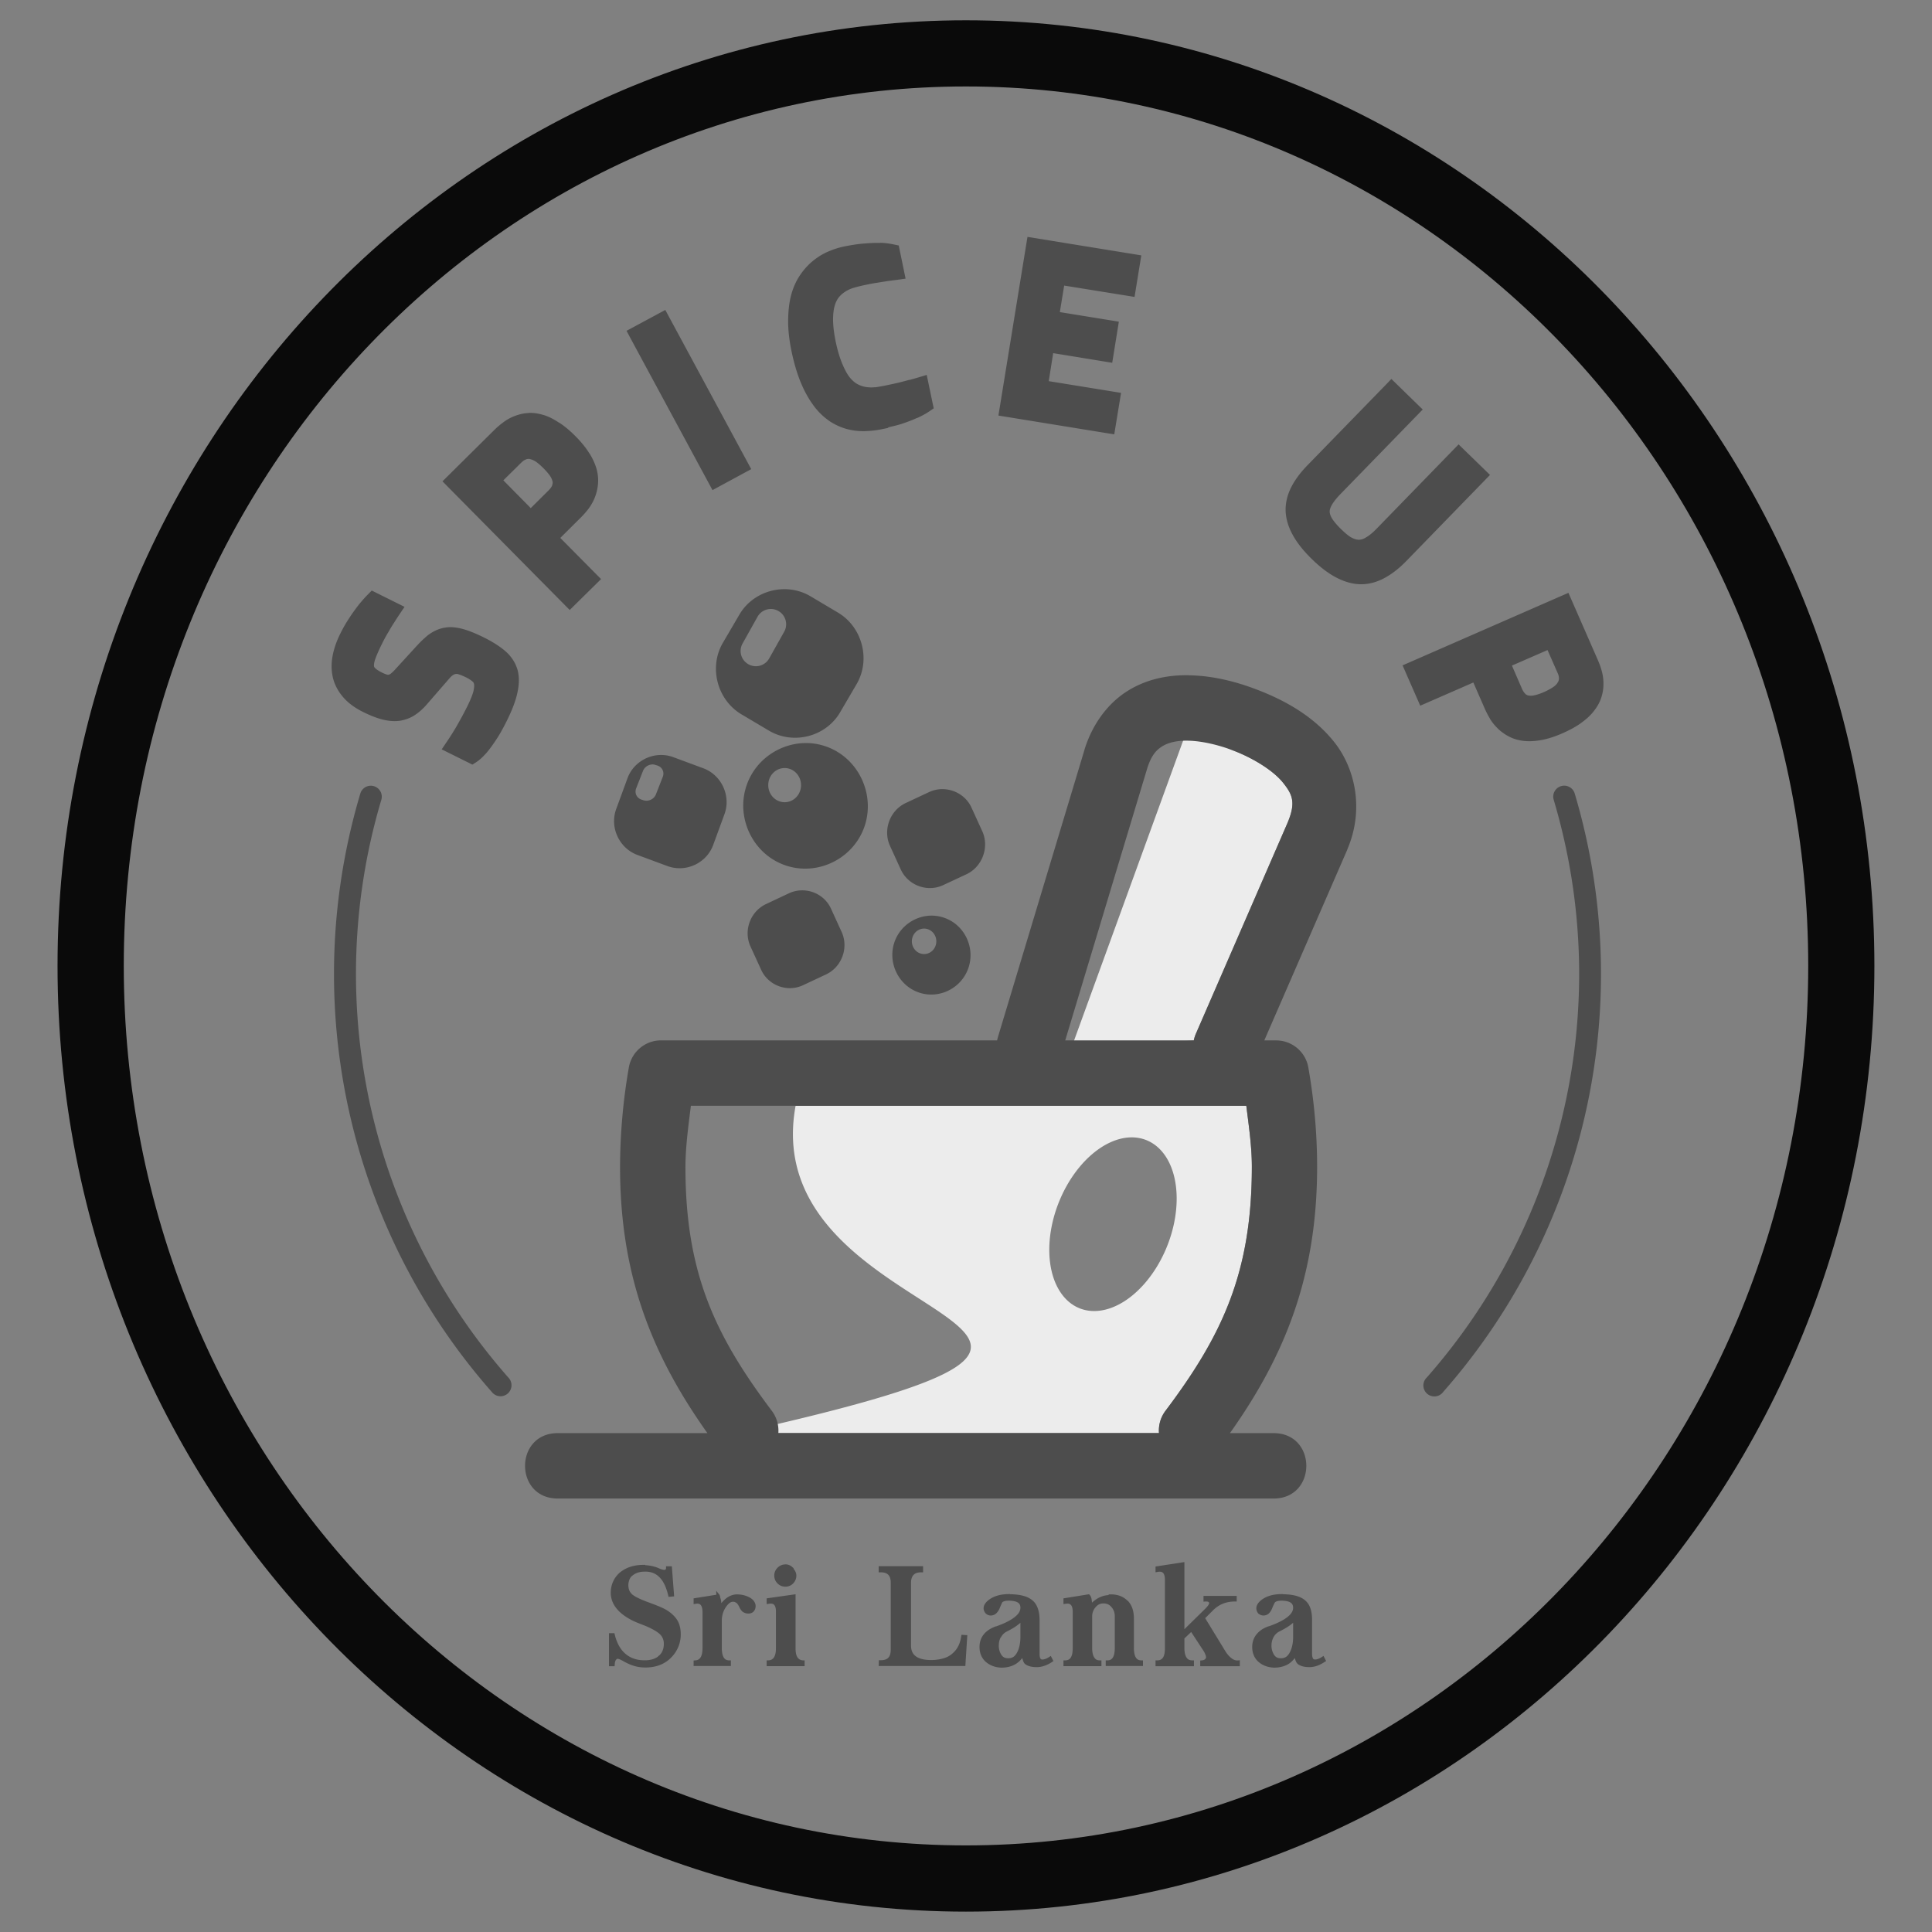 <?xml version="1.0" encoding="UTF-8" standalone="no"?>
<!-- Created with Inkscape (http://www.inkscape.org/) -->

<svg
   width="100"
   height="100"
   viewBox="0 0 26.458 26.458"
   version="1.1"
   id="svg8"
   inkscape:version="1.1 (c68e22c387, 2021-05-23)"
   sodipodi:docname="spiceUp-10.svg"
   xmlns:inkscape="http://www.inkscape.org/namespaces/inkscape"
   xmlns:sodipodi="http://sodipodi.sourceforge.net/DTD/sodipodi-0.dtd"
   xmlns="http://www.w3.org/2000/svg"
   xmlns:svg="http://www.w3.org/2000/svg"
   xmlns:rdf="http://www.w3.org/1999/02/22-rdf-syntax-ns#"
   xmlns:cc="http://creativecommons.org/ns#"
   xmlns:dc="http://purl.org/dc/elements/1.1/">
  <rect x="0" y="0" width="26.458" height="26.458" fill="#808080" stroke="none"/>
  <defs
     id="defs2" />
  <sodipodi:namedview
     id="base"
     pagecolor="#ffffff"
     bordercolor="#666666"
     borderopacity="1.0"
     inkscape:pageopacity="0.0"
     inkscape:pageshadow="2"
     inkscape:zoom="1.28"
     inkscape:cx="-7.421875"
     inkscape:cy="39.453125"
     inkscape:document-units="px"
     inkscape:current-layer="layer1"
     showgrid="false"
     inkscape:window-width="1366"
     inkscape:window-height="705"
     inkscape:window-x="-8"
     inkscape:window-y="-8"
     inkscape:window-maximized="1"
     inkscape:snap-global="false"
     showguides="false"
     units="px"
     inkscape:pagecheckerboard="0" />
  <g
     inkscape:label="Layer 1"
     inkscape:groupmode="layer"
     id="layer1"
     transform="translate(0,-270.542)">
    <g
       id="g21184">
      <path
         id="rect1229"
         style="opacity:1;vector-effect:none;fill:#ececec;fill-opacity:1;stroke:none;stroke-width:1.134;stroke-linecap:round;stroke-linejoin:round;stroke-miterlimit:4;stroke-dasharray:none;stroke-dashoffset:0;stroke-opacity:1;paint-order:stroke fill markers"
         d="M 61.354 37.689 L 61.354 37.691 L 55.342 54.221 L 61.693 53.764 C 61.718 53.641 61.756 53.521 61.807 53.406 L 66.521 42.561 C 66.984 41.483 66.803 41.07 66.303 40.445 C 65.802 39.821 64.771 39.184 63.738 38.789 C 63.263 38.607 61.839 37.778 61.354 37.689 z M 41.115 57.143 C 38.897 69.208 64.561 68.144 38.143 74.057 L 59.895 74.057 C 59.862 73.646 59.98 73.241 60.227 72.912 C 63.181 68.991 64.689 65.747 64.693 60.307 C 64.693 59.247 64.536 58.193 64.406 57.143 L 41.115 57.143 z M 58.43 58.777 A 3.02 4.675 21.562 0 1 59.436 59.01 A 3.02 4.675 21.562 0 1 60.191 64.689 A 3.02 4.675 21.562 0 1 55.598 67.52 A 3.02 4.675 21.562 0 1 54.842 61.84 A 3.02 4.675 21.562 0 1 58.43 58.777 z "
         transform="matrix(0.265,0,0,0.265,0,270.542)" />
      <path
         id="path1080"
         style="color:#000000;font-style:normal;font-variant:normal;font-weight:normal;font-stretch:normal;font-size:medium;line-height:normal;font-family:sans-serif;font-variant-ligatures:normal;font-variant-position:normal;font-variant-caps:normal;font-variant-numeric:normal;font-variant-alternates:normal;font-feature-settings:normal;text-indent:0;text-align:start;text-decoration:none;text-decoration-line:none;text-decoration-style:solid;text-decoration-color:#000000;letter-spacing:normal;word-spacing:normal;text-transform:none;writing-mode:lr-tb;direction:ltr;text-orientation:mixed;dominant-baseline:auto;baseline-shift:baseline;text-anchor:start;white-space:normal;shape-padding:0;clip-rule:nonzero;display:inline;overflow:visible;visibility:visible;opacity:1;isolation:auto;mix-blend-mode:normal;color-interpolation:sRGB;color-interpolation-filters:linearRGB;solid-color:#000000;solid-opacity:1;vector-effect:none;fill:#4d4d4d;fill-opacity:1;fill-rule:nonzero;stroke:none;stroke-width:4;stroke-linecap:round;stroke-linejoin:round;stroke-miterlimit:4;stroke-dasharray:none;stroke-dashoffset:0;stroke-opacity:1;paint-order:stroke fill markers;color-rendering:auto;image-rendering:auto;shape-rendering:auto;text-rendering:auto;enable-background:accumulate"
         d="M 53.098 12.242 L 53.029 12.662 L 51.596 21.475 L 57.582 22.447 L 57.934 20.303 L 54.197 19.697 L 54.426 18.25 L 57.477 18.748 L 57.82 16.623 L 54.77 16.129 L 54.994 14.758 L 58.631 15.344 L 58.98 13.197 L 53.098 12.242 z M 45.484 12.547 L 45.484 12.553 L 45.484 12.555 C 45.259 12.547 44.997 12.559 44.691 12.582 C 44.37 12.605 44.008 12.659 43.605 12.742 C 43.345 12.796 43.082 12.88 42.82 12.992 C 42.545 13.106 42.29 13.261 42.047 13.453 C 41.795 13.652 41.569 13.896 41.373 14.178 C 41.166 14.471 41.007 14.814 40.898 15.199 C 40.788 15.592 40.738 16.033 40.73 16.518 C 40.722 17.01 40.78 17.551 40.904 18.15 C 41.033 18.769 41.193 19.312 41.385 19.773 C 41.574 20.228 41.79 20.615 42.035 20.945 L 42.035 20.951 C 42.277 21.273 42.542 21.536 42.838 21.738 L 42.838 21.744 C 43.121 21.933 43.422 22.074 43.73 22.162 C 44.036 22.247 44.351 22.286 44.666 22.281 C 44.971 22.274 45.27 22.242 45.564 22.182 L 45.9 22.113 L 45.9 22.086 C 46.155 22.024 46.421 21.966 46.631 21.893 C 46.926 21.794 47.174 21.697 47.385 21.6 L 47.385 21.607 C 47.625 21.5 47.833 21.387 48.016 21.264 L 48.252 21.102 L 47.891 19.375 L 47.453 19.506 C 47.318 19.548 47.163 19.589 46.992 19.637 L 46.998 19.629 C 46.855 19.667 46.682 19.714 46.475 19.766 C 46.272 19.815 46.042 19.863 45.789 19.916 C 45.602 19.954 45.411 19.991 45.221 20.016 L 45.234 20.008 C 45.07 20.03 44.906 20.023 44.748 20 C 44.599 19.974 44.454 19.928 44.311 19.85 C 44.188 19.783 44.048 19.672 43.91 19.5 C 43.779 19.336 43.652 19.097 43.525 18.795 C 43.402 18.5 43.284 18.124 43.188 17.66 C 43.097 17.222 43.056 16.847 43.051 16.549 L 43.051 16.543 C 43.05 16.239 43.08 15.991 43.133 15.807 C 43.192 15.607 43.271 15.459 43.357 15.355 C 43.459 15.233 43.564 15.145 43.688 15.07 L 43.693 15.062 C 43.831 14.978 43.975 14.915 44.131 14.869 C 44.316 14.816 44.504 14.77 44.691 14.73 C 44.902 14.686 45.103 14.645 45.295 14.617 L 45.303 14.617 C 45.503 14.583 45.68 14.555 45.834 14.531 C 46.018 14.505 46.189 14.484 46.35 14.463 L 46.799 14.4 L 46.445 12.686 L 46.17 12.629 C 45.965 12.586 45.739 12.555 45.484 12.547 z M 34.381 16.018 L 32.379 17.096 L 32.578 17.471 L 36.82 25.328 L 38.822 24.244 L 34.381 16.018 z M 71.904 19.584 L 71.609 19.891 L 67.568 24.043 C 67.202 24.42 66.917 24.8 66.721 25.191 C 66.524 25.586 66.423 26.006 66.439 26.426 C 66.459 26.85 66.595 27.273 66.826 27.68 C 67.055 28.089 67.386 28.495 67.811 28.908 C 68.237 29.322 68.649 29.635 69.064 29.85 C 69.479 30.065 69.903 30.188 70.324 30.193 L 70.332 30.193 C 70.755 30.194 71.171 30.078 71.561 29.863 C 71.944 29.656 72.317 29.362 72.684 28.984 L 77 24.543 L 75.377 22.965 L 71.119 27.344 C 70.904 27.564 70.715 27.708 70.568 27.785 L 70.562 27.793 C 70.418 27.872 70.304 27.896 70.201 27.893 C 70.09 27.885 69.966 27.851 69.826 27.77 L 69.818 27.77 C 69.67 27.678 69.501 27.537 69.314 27.355 C 69.104 27.151 68.952 26.97 68.852 26.82 L 68.848 26.812 C 68.762 26.676 68.723 26.559 68.715 26.457 C 68.715 26.455 68.715 26.454 68.715 26.449 C 68.712 26.356 68.739 26.254 68.816 26.113 C 68.899 25.963 69.047 25.763 69.266 25.539 L 73.523 21.162 L 71.904 19.584 z M 27.314 21.34 L 27.314 21.342 L 27.314 21.344 C 27.077 21.355 26.846 21.405 26.629 21.488 C 26.416 21.565 26.218 21.67 26.035 21.805 C 25.867 21.928 25.708 22.059 25.562 22.203 L 22.867 24.873 L 23.16 25.172 L 29.441 31.523 L 31.062 29.926 L 28.955 27.799 L 29.996 26.764 C 30.137 26.625 30.272 26.474 30.396 26.314 L 30.402 26.307 C 30.536 26.129 30.645 25.937 30.732 25.732 L 30.732 25.725 C 30.819 25.51 30.876 25.281 30.9 25.045 C 30.927 24.787 30.906 24.521 30.834 24.254 C 30.76 23.981 30.634 23.709 30.465 23.432 L 30.459 23.432 C 30.281 23.142 30.045 22.851 29.754 22.557 C 29.465 22.265 29.187 22.03 28.906 21.848 L 28.898 21.848 C 28.628 21.669 28.363 21.527 28.094 21.447 L 28.086 21.447 C 27.825 21.367 27.567 21.326 27.314 21.34 z M 27.311 23.715 C 27.346 23.715 27.381 23.721 27.42 23.732 L 27.428 23.738 L 27.434 23.738 C 27.523 23.761 27.621 23.805 27.727 23.883 C 27.85 23.974 27.973 24.085 28.096 24.209 C 28.222 24.336 28.327 24.456 28.412 24.576 C 28.485 24.679 28.526 24.771 28.545 24.855 L 28.545 24.863 L 28.551 24.863 C 28.568 24.934 28.562 24.989 28.537 25.068 L 28.537 25.076 C 28.522 25.126 28.471 25.222 28.352 25.34 L 27.428 26.258 L 26.012 24.822 L 26.936 23.91 C 27.051 23.796 27.142 23.754 27.191 23.742 L 27.195 23.732 L 27.203 23.732 C 27.242 23.721 27.276 23.715 27.311 23.715 z M 40.559 30.447 C 40.494 30.447 40.43 30.449 40.365 30.453 C 39.502 30.508 38.672 30.971 38.211 31.76 L 37.357 33.219 C 36.619 34.481 37.061 36.17 38.318 36.916 L 39.738 37.758 C 40.996 38.504 42.676 38.075 43.414 36.812 L 44.268 35.352 C 45.006 34.089 44.562 32.404 43.305 31.658 L 41.885 30.814 C 41.472 30.57 41.014 30.451 40.559 30.447 z M 19.211 30.518 L 18.996 30.736 C 18.842 30.894 18.684 31.073 18.523 31.273 L 18.523 31.275 C 18.385 31.45 18.237 31.655 18.076 31.896 L 18.074 31.898 C 18.073 31.899 18.075 31.902 18.074 31.902 C 17.903 32.153 17.74 32.434 17.584 32.75 C 17.389 33.143 17.253 33.532 17.184 33.916 C 17.114 34.305 17.121 34.686 17.211 35.047 L 17.211 35.049 L 17.211 35.051 C 17.304 35.412 17.487 35.748 17.746 36.043 C 18.01 36.346 18.357 36.592 18.771 36.797 C 19.11 36.965 19.424 37.09 19.721 37.172 L 19.725 37.172 L 19.727 37.174 C 20.024 37.251 20.314 37.283 20.592 37.256 L 20.594 37.256 L 20.596 37.256 C 20.877 37.222 21.146 37.132 21.389 36.986 L 21.393 36.984 L 21.393 36.982 C 21.629 36.837 21.849 36.642 22.057 36.402 L 23.232 35.049 C 23.322 34.945 23.397 34.892 23.434 34.873 L 23.438 34.869 L 23.443 34.867 C 23.493 34.841 23.534 34.828 23.576 34.828 C 23.624 34.826 23.675 34.832 23.746 34.863 L 23.754 34.865 L 23.762 34.867 C 23.857 34.901 23.964 34.946 24.08 35.004 L 24.08 35.002 C 24.223 35.073 24.333 35.146 24.412 35.213 L 24.416 35.215 L 24.42 35.219 C 24.462 35.253 24.481 35.284 24.498 35.352 C 24.51 35.409 24.51 35.532 24.467 35.715 C 24.466 35.716 24.467 35.717 24.467 35.719 C 24.421 35.896 24.32 36.157 24.158 36.484 C 24.032 36.739 23.905 36.977 23.781 37.201 C 23.658 37.424 23.547 37.62 23.445 37.783 L 23.443 37.785 L 23.441 37.787 C 23.324 37.982 23.207 38.161 23.096 38.324 L 22.826 38.725 L 24.414 39.514 L 24.617 39.383 C 24.788 39.271 24.948 39.122 25.115 38.934 L 25.117 38.934 C 25.267 38.764 25.423 38.552 25.598 38.291 C 25.789 38.012 25.987 37.664 26.197 37.238 C 26.471 36.685 26.656 36.202 26.744 35.77 C 26.837 35.338 26.842 34.93 26.729 34.561 L 26.727 34.561 L 26.727 34.559 C 26.611 34.195 26.385 33.872 26.076 33.617 C 25.785 33.373 25.427 33.151 25 32.939 C 24.73 32.806 24.482 32.697 24.254 32.613 C 24.025 32.529 23.809 32.469 23.605 32.438 L 23.604 32.438 C 23.395 32.403 23.189 32.399 22.992 32.436 L 22.988 32.436 C 22.802 32.466 22.624 32.525 22.457 32.611 C 22.288 32.695 22.128 32.806 21.979 32.941 C 21.977 32.943 21.975 32.945 21.973 32.949 C 21.971 32.951 21.968 32.952 21.967 32.953 C 21.822 33.078 21.678 33.222 21.527 33.387 L 20.393 34.627 C 20.297 34.729 20.216 34.8 20.166 34.832 L 20.164 34.832 C 20.125 34.855 20.097 34.867 20.076 34.871 C 20.053 34.873 20.022 34.87 19.975 34.855 L 19.973 34.855 C 19.899 34.829 19.817 34.796 19.723 34.748 C 19.544 34.66 19.429 34.572 19.379 34.52 C 19.34 34.477 19.33 34.456 19.326 34.395 C 19.322 34.331 19.34 34.201 19.406 34.021 C 19.478 33.828 19.59 33.573 19.742 33.266 C 19.838 33.072 19.937 32.888 20.039 32.715 L 20.043 32.711 L 20.045 32.709 C 20.148 32.528 20.242 32.368 20.33 32.232 L 20.332 32.232 L 20.334 32.229 C 20.438 32.063 20.537 31.907 20.635 31.762 L 20.906 31.361 L 19.211 30.518 z M 81.053 30.637 L 80.666 30.805 L 72.482 34.385 L 73.395 36.469 L 76.139 35.27 L 76.725 36.611 C 76.804 36.792 76.9 36.976 77.004 37.148 L 77.004 37.156 C 77.122 37.345 77.264 37.513 77.424 37.668 L 77.428 37.674 C 77.597 37.831 77.791 37.967 78.002 38.074 C 78.233 38.192 78.494 38.262 78.77 38.291 C 79.051 38.321 79.348 38.299 79.668 38.242 C 80.002 38.18 80.357 38.064 80.736 37.898 C 81.111 37.734 81.436 37.559 81.707 37.363 L 81.715 37.355 C 81.978 37.169 82.198 36.966 82.369 36.744 C 82.539 36.528 82.669 36.3 82.748 36.059 C 82.821 35.837 82.861 35.605 82.863 35.377 L 82.863 35.371 C 82.867 35.145 82.84 34.916 82.781 34.697 C 82.727 34.495 82.658 34.302 82.576 34.115 L 81.053 30.637 z M 39.809 31.471 C 39.847 31.469 39.884 31.47 39.922 31.475 C 40.024 31.486 40.125 31.519 40.221 31.572 C 40.602 31.786 40.739 32.265 40.525 32.646 L 39.752 34.023 C 39.538 34.405 39.059 34.542 38.678 34.328 C 38.296 34.115 38.161 33.636 38.375 33.254 L 39.146 31.875 C 39.287 31.624 39.542 31.48 39.809 31.471 z M 79.973 33.594 L 80.498 34.785 C 80.564 34.933 80.567 35.027 80.561 35.076 L 80.561 35.088 L 80.561 35.096 C 80.553 35.176 80.529 35.231 80.48 35.295 L 80.48 35.303 L 80.473 35.311 C 80.42 35.386 80.345 35.456 80.234 35.527 C 80.106 35.609 79.959 35.689 79.799 35.76 C 79.635 35.832 79.486 35.884 79.344 35.92 L 79.338 35.92 C 79.216 35.954 79.117 35.959 79.031 35.947 L 79.025 35.947 C 78.954 35.94 78.894 35.917 78.83 35.865 L 78.83 35.857 C 78.789 35.823 78.718 35.742 78.65 35.588 L 78.133 34.396 L 79.973 33.594 z M 61.455 34.896 C 60.406 34.874 59.28 35.074 58.27 35.707 C 57.259 36.339 56.45 37.414 56.041 38.75 C 56.041 38.753 56.041 38.753 56.041 38.758 L 51.57 53.596 C 51.555 53.651 51.54 53.707 51.529 53.764 L 34.162 53.764 C 33.342 53.763 32.641 54.352 32.498 55.16 C 32.202 56.849 32.048 58.576 32.043 60.307 L 32.043 60.314 C 32.043 66.003 33.753 70.108 36.557 74.061 L 28.824 74.061 C 26.57 74.061 26.57 77.441 28.824 77.441 L 65.816 77.441 C 68.071 77.441 68.071 74.061 65.816 74.061 L 63.561 74.061 C 66.364 70.108 68.062 66.002 68.066 60.314 C 68.066 58.574 67.908 56.845 67.611 55.162 C 67.469 54.354 66.766 53.765 65.945 53.766 L 65.336 53.766 L 69.627 43.904 C 69.627 43.901 69.627 43.896 69.627 43.893 C 70.509 41.839 70.036 39.702 68.939 38.334 C 67.843 36.966 66.332 36.164 64.943 35.633 C 63.902 35.235 62.714 34.921 61.455 34.898 L 61.455 34.896 z M 61.393 38.275 L 61.393 38.277 C 62.095 38.289 62.964 38.491 63.738 38.787 C 64.771 39.182 65.802 39.823 66.303 40.447 C 66.803 41.072 66.982 41.485 66.52 42.562 L 61.807 53.408 C 61.756 53.522 61.718 53.641 61.693 53.764 L 55.049 53.764 L 59.279 39.73 C 59.494 39.037 59.752 38.762 60.059 38.57 C 60.367 38.378 60.807 38.265 61.393 38.275 z M 41.795 38.402 C 41.689 38.398 41.585 38.399 41.48 38.404 C 40.224 38.473 39.057 39.284 38.604 40.525 C 37.998 42.18 38.852 44.077 40.514 44.693 C 42.176 45.31 44.049 44.425 44.654 42.77 C 45.259 41.114 44.404 39.212 42.742 38.596 C 42.431 38.48 42.111 38.417 41.795 38.402 z M 34.072 39.018 C 33.355 39.056 32.686 39.51 32.426 40.221 L 31.844 41.809 C 31.497 42.756 31.996 43.831 32.941 44.182 L 34.492 44.756 C 35.438 45.106 36.511 44.611 36.857 43.664 L 37.439 42.076 C 37.786 41.129 37.287 40.051 36.342 39.701 L 34.791 39.127 C 34.555 39.04 34.311 39.006 34.072 39.018 z M 33.674 39.506 C 33.738 39.498 33.803 39.507 33.867 39.529 L 33.965 39.559 C 34.221 39.636 34.348 39.899 34.25 40.148 L 33.898 41.047 C 33.801 41.296 33.516 41.436 33.26 41.357 L 33.162 41.326 C 32.906 41.249 32.779 40.985 32.877 40.736 L 33.229 39.838 C 33.302 39.651 33.481 39.526 33.674 39.508 L 33.674 39.506 z M 40.549 39.691 A 0.847 0.883 0 0 1 41.396 40.574 A 0.847 0.883 0 0 1 40.549 41.457 A 0.847 0.883 0 0 1 39.701 40.574 A 0.847 0.883 0 0 1 40.549 39.691 z M 19.148 40.605 A 0.567 0.567 0 0 0 18.617 41.02 C 17.718 44.044 17.26 47.179 17.26 50.334 C 17.26 58.285 20.16 65.964 25.416 71.934 A 0.568 0.568 0 1 0 26.271 71.189 C 21.197 65.426 18.396 58.009 18.396 50.334 C 18.396 47.289 18.835 44.263 19.703 41.344 A 0.567 0.567 0 0 0 19.148 40.605 z M 80.773 40.605 A 0.567 0.567 0 0 0 80.293 41.336 C 81.162 44.256 81.607 47.287 81.607 50.334 C 81.607 58.005 78.808 65.419 73.738 71.182 A 0.567 0.567 0 1 0 74.586 71.926 C 79.837 65.957 82.736 58.281 82.736 50.334 C 82.736 47.178 82.279 44.037 81.379 41.012 A 0.567 0.567 0 0 0 80.773 40.605 z M 48.645 40.781 C 48.43 40.789 48.215 40.838 48.01 40.934 L 46.807 41.498 C 45.987 41.882 45.617 42.887 45.992 43.711 L 46.549 44.93 C 46.924 45.753 47.921 46.126 48.74 45.742 L 49.943 45.18 C 50.763 44.796 51.137 43.781 50.762 42.957 L 50.205 41.736 C 49.924 41.119 49.289 40.76 48.645 40.781 z M 41.404 46.012 C 41.192 46.019 40.977 46.067 40.773 46.162 L 39.59 46.719 C 38.777 47.099 38.409 48.09 38.781 48.906 L 39.334 50.115 C 39.706 50.932 40.685 51.294 41.498 50.914 L 42.686 50.357 C 43.498 49.977 43.868 48.983 43.496 48.166 L 42.945 46.959 C 42.666 46.346 42.042 45.99 41.404 46.012 z M 48.043 47.32 C 47.254 47.363 46.522 47.869 46.236 48.652 C 45.855 49.696 46.393 50.886 47.438 51.273 C 48.482 51.661 49.65 51.106 50.031 50.062 C 50.413 49.019 49.881 47.831 48.836 47.443 C 48.575 47.347 48.306 47.307 48.043 47.32 z M 47.756 47.988 A 0.631 0.658 0 0 1 48.387 48.646 A 0.631 0.658 0 0 1 47.756 49.303 A 0.631 0.658 0 0 1 47.123 48.646 A 0.631 0.658 0 0 1 47.756 47.988 z M 35.703 57.143 L 64.406 57.143 C 64.536 58.193 64.693 59.245 64.693 60.305 C 64.689 65.745 63.181 68.989 60.227 72.91 C 59.98 73.239 59.86 73.648 59.893 74.059 L 40.223 74.059 C 40.254 73.648 40.134 73.239 39.887 72.91 C 36.934 68.99 35.423 65.753 35.422 60.318 L 35.422 60.311 C 35.425 59.243 35.575 58.194 35.703 57.143 z M 61.207 80.725 L 61.105 80.74 L 59.715 80.955 L 59.715 81.254 L 59.818 81.234 C 59.965 81.208 60.05 81.227 60.107 81.287 C 60.165 81.346 60.201 81.469 60.201 81.654 L 60.201 85.166 C 60.201 85.396 60.167 85.561 60.1 85.66 C 60.033 85.76 59.943 85.802 59.801 85.805 L 59.715 85.805 L 59.715 86.105 L 61.701 86.105 L 61.701 85.805 L 61.615 85.805 C 61.472 85.802 61.386 85.76 61.318 85.66 C 61.251 85.561 61.208 85.396 61.207 85.166 L 61.207 84.672 L 61.557 84.338 L 62.189 85.303 C 62.26 85.414 62.296 85.507 62.314 85.574 C 62.332 85.641 62.326 85.668 62.314 85.686 L 62.314 85.695 C 62.274 85.763 62.217 85.793 62.111 85.805 L 62.025 85.814 L 62.025 86.105 L 64.072 86.105 L 64.072 85.799 L 63.969 85.807 C 63.86 85.815 63.764 85.783 63.654 85.703 C 63.544 85.623 63.424 85.496 63.312 85.311 L 62.281 83.623 L 62.656 83.25 C 62.965 82.924 63.347 82.762 63.824 82.762 L 63.91 82.762 L 63.91 82.473 L 62.195 82.473 L 62.195 82.771 L 62.291 82.762 C 62.36 82.759 62.406 82.766 62.436 82.779 C 62.466 82.792 62.478 82.812 62.486 82.832 C 62.49 82.841 62.49 82.869 62.459 82.924 C 62.428 82.979 62.37 83.051 62.281 83.139 L 61.207 84.195 L 61.207 80.725 z M 40.584 80.842 L 40.584 80.846 C 40.431 80.846 40.294 80.906 40.184 81.014 C 40.075 81.12 40.012 81.265 40.012 81.422 C 40.012 81.581 40.072 81.724 40.184 81.832 C 40.294 81.94 40.431 81.996 40.584 81.996 C 40.739 81.996 40.878 81.941 40.984 81.832 C 41.093 81.723 41.154 81.58 41.154 81.422 C 41.154 81.286 41.093 81.169 41.01 81.072 L 41.01 81.039 L 40.994 81.021 C 40.993 81.021 40.985 81.022 40.984 81.021 C 40.881 80.907 40.74 80.842 40.584 80.842 z M 33.344 80.867 L 33.252 80.869 C 32.747 80.869 32.326 81.01 31.998 81.295 C 31.713 81.563 31.562 81.914 31.562 82.318 C 31.567 82.895 31.954 83.375 32.664 83.734 C 32.788 83.799 32.965 83.871 33.209 83.965 C 33.448 84.055 33.648 84.153 33.814 84.246 C 33.98 84.342 34.097 84.436 34.164 84.52 C 34.242 84.627 34.289 84.736 34.301 84.859 C 34.314 85.025 34.294 85.165 34.25 85.277 C 34.203 85.411 34.123 85.513 34.002 85.6 L 34.002 85.609 C 33.809 85.749 33.558 85.812 33.234 85.799 C 32.831 85.786 32.504 85.648 32.246 85.396 C 32.027 85.178 31.865 84.871 31.768 84.467 L 31.752 84.4 L 31.471 84.4 L 31.471 86.105 L 31.76 86.105 L 31.768 86.02 C 31.776 85.882 31.807 85.799 31.844 85.764 C 31.888 85.72 31.909 85.714 31.955 85.729 L 31.965 85.729 C 32.029 85.75 32.126 85.795 32.246 85.863 C 32.578 86.052 32.904 86.156 33.234 86.17 C 33.798 86.196 34.267 86.047 34.623 85.719 C 34.962 85.401 35.154 85.005 35.178 84.551 C 35.192 84.226 35.134 83.948 35 83.725 C 34.868 83.517 34.671 83.337 34.42 83.188 C 34.245 83.085 33.939 82.961 33.492 82.797 C 33.037 82.631 32.75 82.477 32.654 82.379 C 32.567 82.293 32.514 82.201 32.492 82.096 C 32.463 81.963 32.465 81.833 32.502 81.713 C 32.532 81.587 32.592 81.492 32.682 81.422 L 32.688 81.422 C 32.842 81.29 33.041 81.223 33.295 81.219 C 33.654 81.206 33.931 81.323 34.148 81.584 C 34.314 81.782 34.44 82.064 34.531 82.445 L 34.547 82.523 L 34.838 82.496 L 34.719 80.943 L 34.42 80.943 L 34.42 81.029 C 34.419 81.069 34.41 81.087 34.402 81.098 C 34.395 81.106 34.383 81.121 34.359 81.125 C 34.313 81.134 34.205 81.115 34.053 81.047 C 33.818 80.944 33.579 80.897 33.344 80.885 L 33.344 80.867 z M 45.408 80.938 L 45.408 81.031 L 45.408 81.254 L 45.504 81.254 C 45.696 81.254 45.822 81.297 45.904 81.381 C 45.987 81.465 46.031 81.595 46.031 81.789 L 46.031 85.252 C 46.031 85.448 45.987 85.586 45.904 85.67 C 45.822 85.754 45.694 85.797 45.504 85.797 L 45.418 85.797 L 45.408 86.096 L 49.887 86.096 L 49.988 84.502 L 49.689 84.482 L 49.672 84.568 C 49.628 84.873 49.524 85.116 49.365 85.303 C 49.202 85.492 49.027 85.609 48.828 85.676 C 48.624 85.745 48.39 85.787 48.119 85.787 C 47.757 85.787 47.492 85.716 47.328 85.594 C 47.164 85.472 47.08 85.297 47.08 85.039 L 47.08 81.789 C 47.08 81.594 47.134 81.464 47.217 81.381 C 47.3 81.297 47.425 81.254 47.617 81.254 L 47.703 81.254 L 47.703 80.938 L 45.408 80.938 z M 37.012 82.207 L 37.02 82.412 L 35.844 82.6 L 35.844 82.9 L 35.938 82.881 C 36.074 82.859 36.154 82.878 36.209 82.939 C 36.264 83.001 36.305 83.124 36.305 83.309 L 36.305 85.158 C 36.305 85.387 36.267 85.551 36.203 85.652 C 36.14 85.753 36.051 85.799 35.92 85.805 L 35.844 85.814 L 35.844 86.096 L 37.77 86.096 L 37.77 85.805 L 37.686 85.805 C 37.552 85.802 37.468 85.761 37.404 85.66 C 37.34 85.559 37.301 85.391 37.301 85.158 L 37.301 83.777 C 37.301 83.511 37.363 83.286 37.488 83.086 C 37.621 82.882 37.739 82.791 37.838 82.779 L 37.848 82.779 C 37.925 82.766 37.98 82.782 38.043 82.83 L 38.053 82.83 C 38.093 82.856 38.149 82.929 38.205 83.045 C 38.254 83.154 38.311 83.239 38.385 83.299 L 38.393 83.299 C 38.471 83.357 38.57 83.385 38.676 83.385 C 38.788 83.385 38.892 83.346 38.957 83.266 C 39.019 83.19 39.049 83.099 39.049 83.002 C 39.049 82.826 38.937 82.668 38.76 82.566 C 38.561 82.454 38.342 82.397 38.096 82.395 C 37.746 82.395 37.49 82.59 37.277 82.848 C 37.271 82.731 37.249 82.633 37.217 82.557 L 37.217 82.547 L 37.209 82.48 L 37.199 82.48 C 37.192 82.467 37.2 82.44 37.191 82.428 L 37.012 82.207 z M 52.195 82.377 L 52.129 82.379 C 51.689 82.383 51.334 82.489 51.07 82.701 C 50.909 82.833 50.817 82.983 50.832 83.146 L 50.832 83.154 C 50.849 83.261 50.902 83.356 50.984 83.418 C 51.075 83.479 51.185 83.501 51.285 83.477 C 51.374 83.459 51.444 83.42 51.506 83.352 C 51.571 83.284 51.626 83.198 51.668 83.094 C 51.705 83.001 51.736 82.93 51.76 82.881 C 51.772 82.855 51.78 82.833 51.787 82.82 C 51.789 82.817 51.793 82.819 51.795 82.814 L 51.795 82.805 C 51.85 82.752 51.956 82.719 52.129 82.719 C 52.347 82.719 52.505 82.756 52.598 82.814 C 52.69 82.874 52.731 82.952 52.732 83.078 C 52.735 83.24 52.65 83.397 52.443 83.562 C 52.237 83.728 51.917 83.894 51.48 84.047 L 51.48 84.041 C 51.205 84.136 50.985 84.279 50.84 84.459 C 50.694 84.639 50.619 84.862 50.619 85.115 C 50.619 85.429 50.731 85.691 50.943 85.881 C 51.158 86.066 51.426 86.167 51.736 86.18 L 51.744 86.18 C 52.021 86.182 52.256 86.124 52.459 86.01 C 52.62 85.919 52.732 85.805 52.828 85.686 C 52.866 85.81 52.892 85.937 52.996 86.01 C 53.139 86.11 53.335 86.154 53.576 86.154 C 53.841 86.154 54.112 86.059 54.379 85.881 L 54.438 85.838 L 54.303 85.574 L 54.227 85.625 C 54.054 85.737 53.921 85.774 53.824 85.754 C 53.791 85.745 53.776 85.732 53.756 85.686 C 53.735 85.641 53.723 85.569 53.723 85.471 L 53.723 83.75 C 53.725 83.435 53.675 83.179 53.57 82.975 C 53.469 82.771 53.29 82.621 53.049 82.523 C 52.825 82.433 52.529 82.391 52.195 82.385 L 52.195 82.377 z M 66.289 82.377 L 66.219 82.379 C 65.778 82.383 65.427 82.489 65.164 82.701 C 65.003 82.833 64.911 82.983 64.926 83.146 L 64.926 83.154 C 64.942 83.261 64.986 83.356 65.068 83.418 L 65.078 83.418 C 65.169 83.479 65.277 83.501 65.377 83.477 C 65.463 83.459 65.538 83.418 65.598 83.352 C 65.662 83.284 65.708 83.198 65.75 83.094 C 65.787 83.001 65.822 82.93 65.846 82.881 C 65.857 82.855 65.871 82.833 65.879 82.82 C 65.88 82.818 65.878 82.814 65.879 82.814 L 65.889 82.805 C 65.944 82.752 66.046 82.719 66.219 82.719 C 66.436 82.719 66.597 82.756 66.689 82.814 C 66.782 82.874 66.824 82.952 66.826 83.078 C 66.829 83.24 66.742 83.397 66.535 83.562 C 66.329 83.728 65.999 83.894 65.562 84.047 L 65.562 84.041 C 65.287 84.136 65.079 84.279 64.934 84.459 C 64.788 84.639 64.711 84.862 64.711 85.115 C 64.711 85.429 64.823 85.691 65.035 85.881 C 65.249 86.066 65.519 86.167 65.83 86.18 C 66.107 86.182 66.35 86.124 66.553 86.01 C 66.714 85.919 66.816 85.804 66.912 85.686 C 66.949 85.81 66.985 85.937 67.09 86.01 C 67.233 86.11 67.429 86.154 67.67 86.154 C 67.935 86.154 68.194 86.059 68.461 85.881 L 68.531 85.838 L 68.395 85.574 L 68.318 85.625 C 68.15 85.735 68.015 85.772 67.918 85.754 C 67.885 85.745 67.862 85.732 67.842 85.686 C 67.821 85.641 67.805 85.569 67.805 85.471 L 67.805 83.75 C 67.807 83.435 67.765 83.179 67.66 82.975 C 67.558 82.771 67.384 82.621 67.143 82.523 C 66.919 82.433 66.622 82.391 66.289 82.385 L 66.289 82.377 z M 41.113 82.387 L 39.619 82.6 L 39.619 82.896 L 39.721 82.881 C 39.864 82.855 39.949 82.876 40.004 82.932 C 40.059 82.987 40.099 83.096 40.098 83.271 L 40.098 85.191 C 40.099 85.406 40.058 85.558 39.994 85.652 C 39.93 85.747 39.844 85.798 39.705 85.805 L 39.619 85.805 L 39.619 86.104 L 41.58 86.104 L 41.58 85.805 L 41.504 85.805 C 41.367 85.796 41.28 85.747 41.215 85.652 C 41.15 85.557 41.114 85.405 41.113 85.191 L 41.113 82.387 z M 56.279 82.387 L 54.957 82.6 L 54.957 82.896 L 55.061 82.881 C 55.205 82.855 55.285 82.88 55.342 82.939 C 55.399 82.999 55.436 83.115 55.436 83.299 L 55.436 85.166 C 55.436 85.396 55.4 85.561 55.334 85.66 C 55.268 85.76 55.182 85.802 55.043 85.805 L 54.957 85.805 L 54.957 86.104 L 56.92 86.104 L 56.92 85.805 L 56.834 85.805 C 56.696 85.802 56.616 85.76 56.551 85.66 C 56.485 85.561 56.441 85.396 56.441 85.166 L 56.441 83.537 C 56.441 83.349 56.5 83.196 56.613 83.061 C 56.73 82.923 56.851 82.863 57.012 82.863 L 57.021 82.863 C 57.208 82.861 57.339 82.927 57.447 83.061 C 57.56 83.196 57.611 83.347 57.609 83.537 L 57.609 85.166 C 57.609 85.396 57.572 85.561 57.508 85.66 C 57.443 85.76 57.362 85.802 57.227 85.805 L 57.141 85.805 L 57.141 86.096 L 59.066 86.096 L 59.066 85.805 L 58.982 85.805 C 58.847 85.802 58.766 85.76 58.701 85.66 C 58.637 85.561 58.598 85.397 58.598 85.166 L 58.598 83.648 C 58.598 83.254 58.495 82.941 58.275 82.719 L 58.266 82.719 C 58.038 82.496 57.738 82.385 57.371 82.395 L 57.293 82.395 L 57.293 82.43 C 56.956 82.447 56.672 82.597 56.432 82.822 C 56.425 82.753 56.42 82.68 56.408 82.627 C 56.389 82.542 56.363 82.473 56.312 82.422 L 56.279 82.387 z M 52.732 83.861 L 52.732 84.588 C 52.732 84.924 52.671 85.197 52.555 85.406 C 52.445 85.61 52.309 85.695 52.109 85.695 C 51.945 85.697 51.835 85.646 51.752 85.523 C 51.667 85.393 51.622 85.246 51.615 85.072 C 51.613 84.895 51.645 84.746 51.717 84.611 L 51.727 84.611 C 51.797 84.478 51.906 84.37 52.061 84.297 C 52.394 84.13 52.576 83.998 52.732 83.861 z M 66.826 83.861 L 66.826 84.588 C 66.826 84.924 66.763 85.197 66.646 85.406 C 66.536 85.61 66.395 85.695 66.195 85.695 C 66.031 85.697 65.929 85.646 65.846 85.523 C 65.761 85.393 65.713 85.246 65.707 85.072 C 65.705 84.895 65.738 84.746 65.811 84.611 C 65.881 84.478 65.988 84.37 66.143 84.297 C 66.477 84.13 66.669 83.998 66.826 83.861 z "
         transform="matrix(0.265,0,0,0.265,0,270.542)" />
      <path
         style="color:#000000;font-style:normal;font-variant:normal;font-weight:normal;font-stretch:normal;font-size:medium;line-height:normal;font-family:sans-serif;font-variant-ligatures:normal;font-variant-position:normal;font-variant-caps:normal;font-variant-numeric:normal;font-variant-alternates:normal;font-feature-settings:normal;text-indent:0;text-align:start;text-decoration:none;text-decoration-line:none;text-decoration-style:solid;text-decoration-color:#000000;letter-spacing:normal;word-spacing:normal;text-transform:none;writing-mode:lr-tb;direction:ltr;text-orientation:mixed;dominant-baseline:auto;baseline-shift:baseline;text-anchor:start;white-space:normal;shape-padding:0;clip-rule:nonzero;display:inline;overflow:visible;visibility:visible;opacity:0.922;isolation:auto;mix-blend-mode:normal;color-interpolation:sRGB;color-interpolation-filters:linearRGB;solid-color:#000000;solid-opacity:1;vector-effect:none;fill:#000000;fill-opacity:1;fill-rule:nonzero;stroke:none;stroke-width:1.058;stroke-linecap:round;stroke-linejoin:round;stroke-miterlimit:4;stroke-dasharray:none;stroke-dashoffset:0;stroke-opacity:1;paint-order:stroke fill markers;color-rendering:auto;image-rendering:auto;shape-rendering:auto;text-rendering:auto;enable-background:accumulate"
         d="m 13.228,270.82 c -6.876,0 -12.44,5.813 -12.44,12.95 7.9e-7,7.137 5.564,12.951 12.44,12.951 6.876,0 12.441,-5.814 12.441,-12.951 3e-6,-7.137 -5.566,-12.95 -12.441,-12.95 z m 0,0.906 c 6.365,0 11.535,5.376 11.535,12.043 -10e-7,6.667 -5.17,12.045 -11.535,12.045 -6.365,0 -11.533,-5.378 -11.533,-12.045 -3.5e-6,-6.667 5.168,-12.043 11.533,-12.043 z"
         id="ellipse1098"
         inkscape:connector-curvature="0" />
    </g>
    <g
       aria-label="Sri Lanka"
       id="text7890"
       style="font-size:1.607px;font-family:Chapaza;-inkscape-font-specification:Chapaza;letter-spacing:0.141px;fill:#4d4d4d;stroke:#4d4d4d;stroke-width:0.04;fill-opacity:1"
       transform="matrix(1.155,0,0,1.155,-2.285,-47.55)">
      <g
         id="path18191"
         style="fill:#4d4d4d;fill-opacity:1" />
      <g
         id="path18193"
         style="fill:#4d4d4d;fill-opacity:1" />
      <g
         id="path18195"
         style="fill:#4d4d4d;fill-opacity:1" />
      <g
         id="path18197"
         style="fill:#4d4d4d;fill-opacity:1" />
      <g
         id="path18199"
         style="fill:#4d4d4d;fill-opacity:1" />
      <g
         id="path18201"
         style="fill:#4d4d4d;fill-opacity:1" />
      <g
         id="path18203"
         style="fill:#4d4d4d;fill-opacity:1" />
      <g
         id="path18205"
         style="fill:#4d4d4d;fill-opacity:1" />
    </g>
  </g>
</svg>
